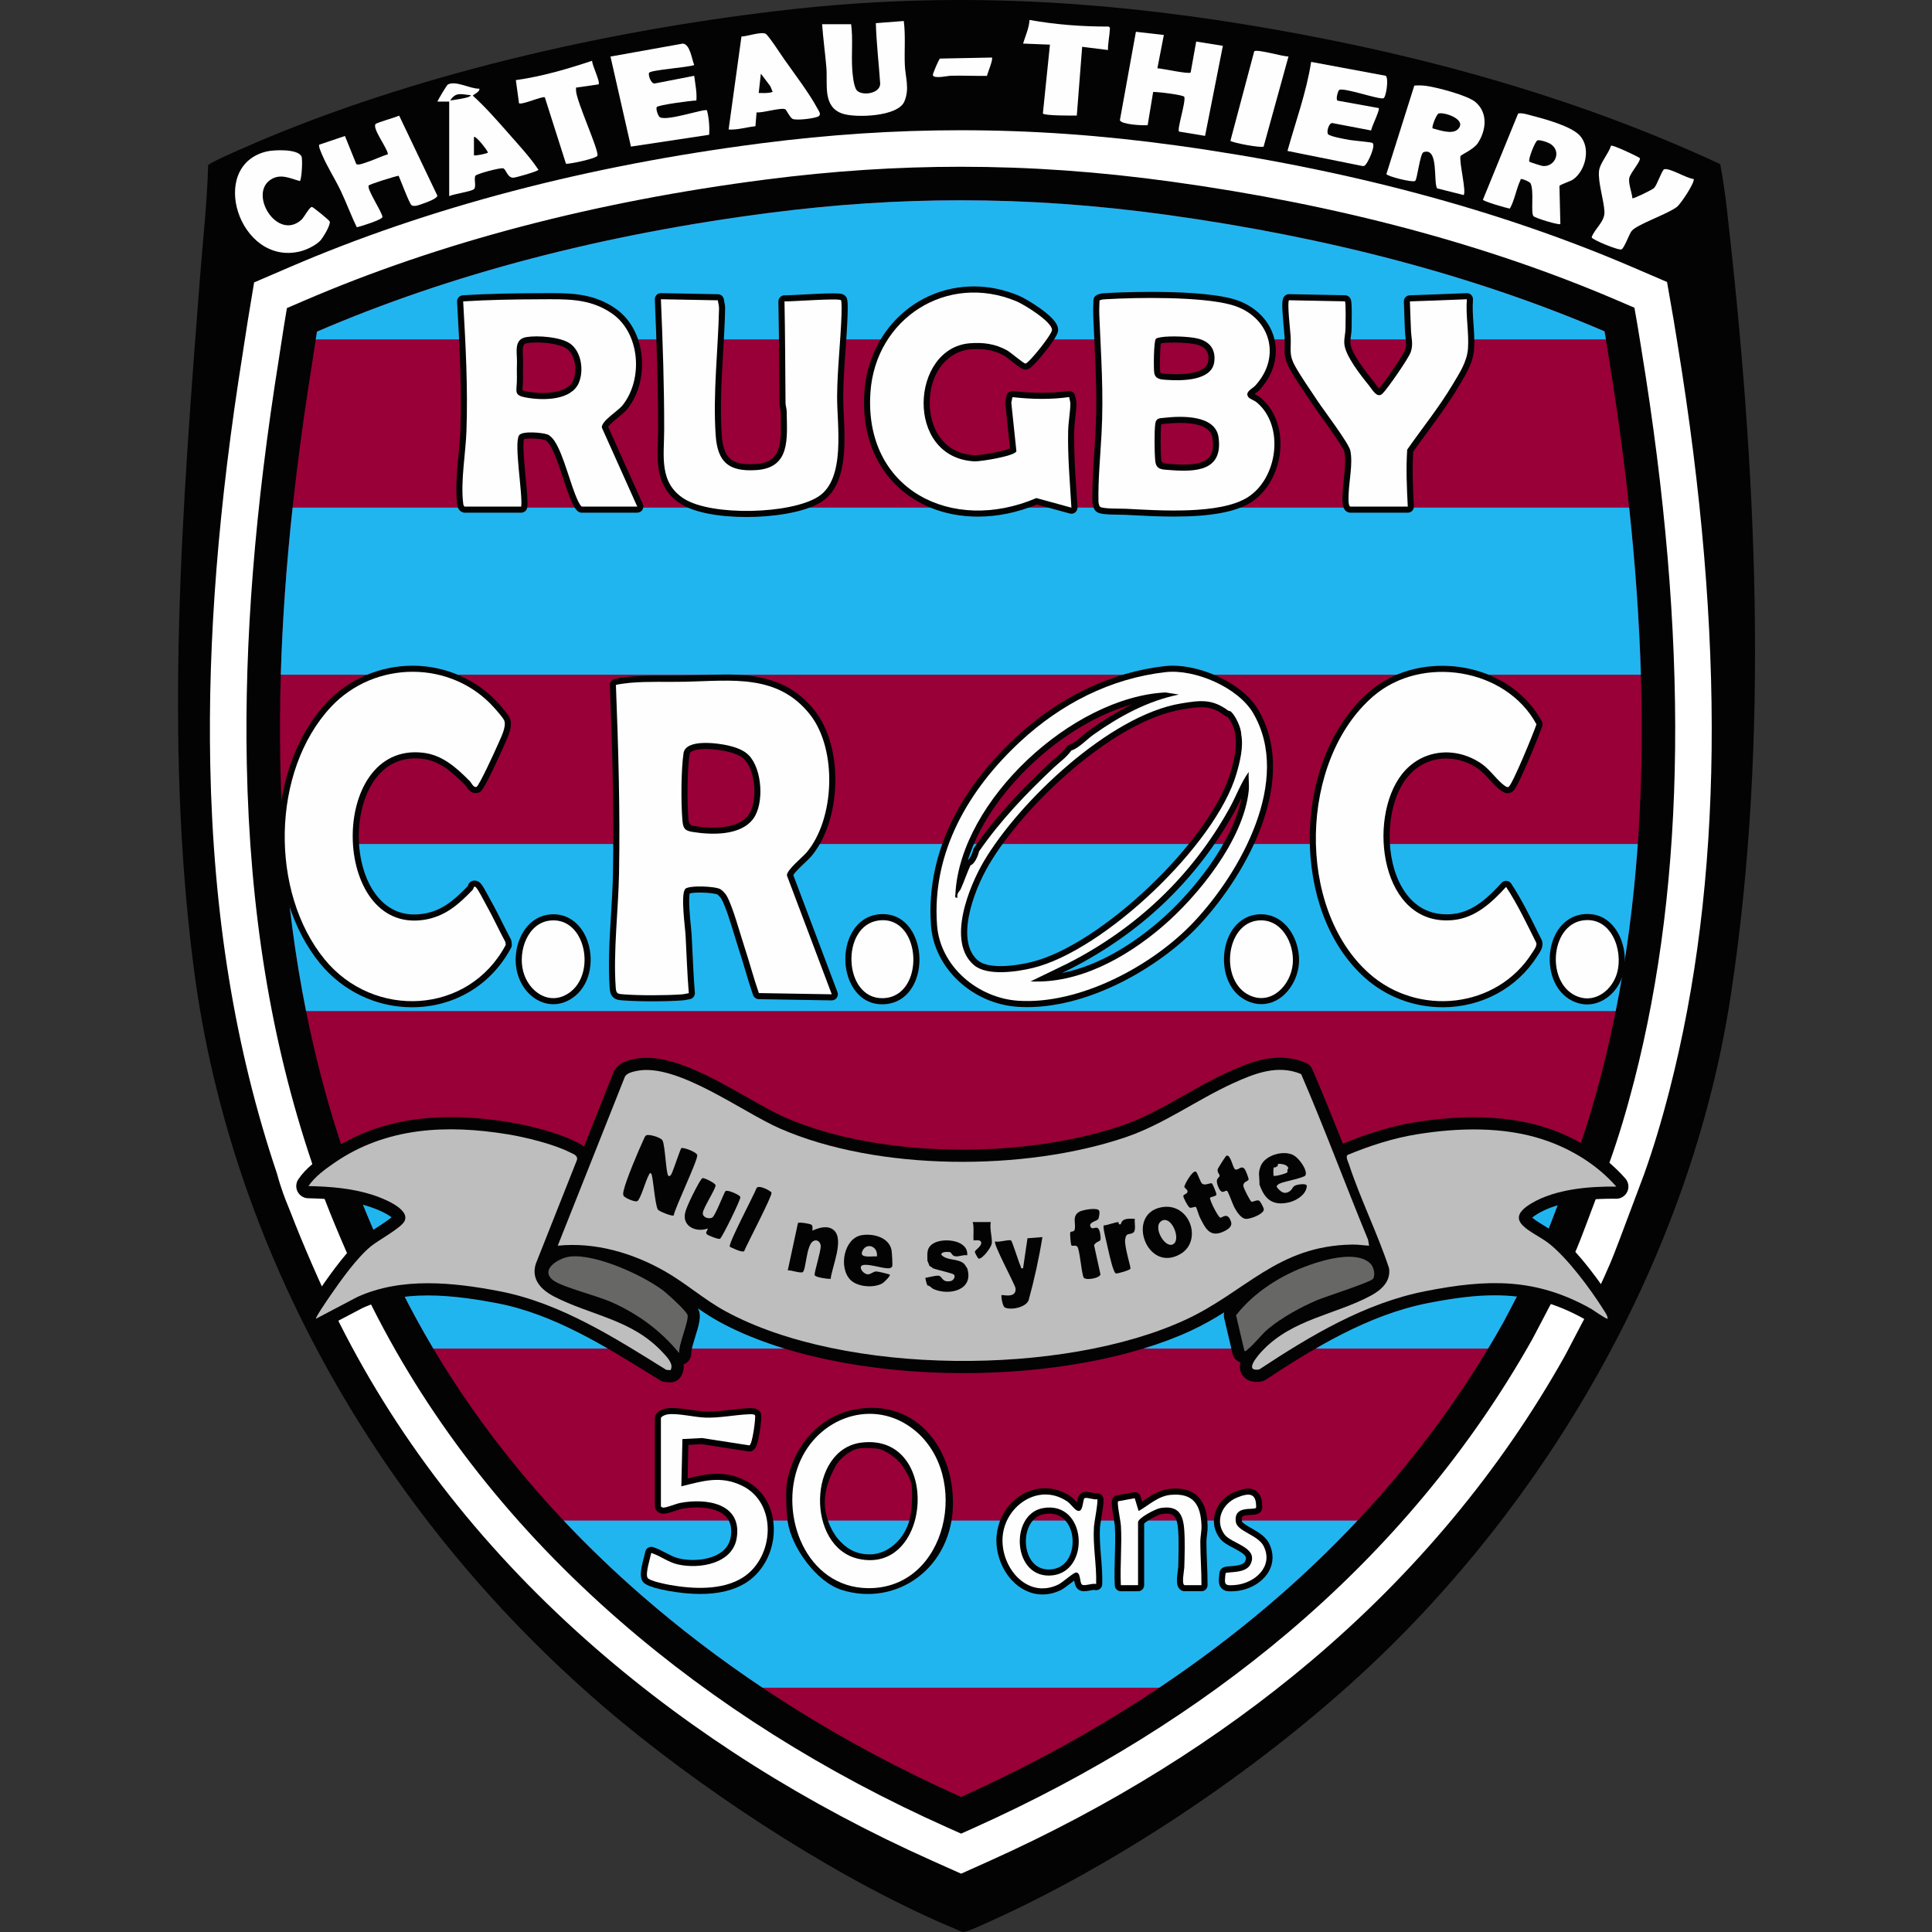 <svg width="256" height="256" viewBox="0 0 256 256" fill="none" xmlns="http://www.w3.org/2000/svg">
<rect x="0" y="0" width="256" height="256" fill="#333333" stroke="none"/>
<g clip-path="url(#clip0_3438_1588)">
<path d="M227.941 21.75C228.316 23.739 228.599 25.755 228.829 27.767C232.729 61.938 234.526 97.566 229.375 131.656C224.387 164.673 206.903 196.259 183.054 219.297C168.424 233.43 148.298 247.12 129.632 255.287C129.178 255.485 127.948 256.058 127.555 255.994C127.369 255.964 126.87 255.712 126.638 255.616C111.948 249.505 94.952 238.494 82.667 228.399C52.307 203.451 30.706 167.459 25.653 128.103C21.757 97.765 24.153 67.256 26.49 36.879C26.875 31.887 27.445 26.906 27.579 21.893C27.75 21.493 34.512 18.63 35.464 18.236C56.793 9.365 82.039 3.758 105.02 1.22C125.416 -1.032 144.739 -0.056 164.941 3.236C186.539 6.754 208.115 12.525 227.94 21.75H227.941Z" fill="#030303"/>
<path d="M222.278 45.544C222.263 45.444 222.237 45.283 222.204 45.075C222.035 43.986 221.883 43.057 221.753 42.314L220.89 37.364L216.272 35.38C198.59 27.785 178.278 22.365 155.898 19.276C146.054 17.917 136.699 17.257 127.298 17.257C118.582 17.257 109.944 17.822 100.887 18.986C77.8 21.951 56.753 27.48 38.329 35.419L33.672 37.424L32.844 42.425C32.694 43.325 32.509 44.519 32.291 45.974C32.241 46.312 32.203 46.57 32.181 46.702C28.946 66.92 27.532 84.776 27.858 101.288C28.254 121.273 31.148 139.015 36.708 155.529C37.259 157.575 37.796 158.89 38.23 159.952C38.356 160.258 38.484 160.574 38.599 160.876C39.837 164.118 42.724 170.954 44.998 175.345C53.055 191.353 64.496 205.864 79.006 218.475C91.881 229.664 106.869 239.119 123.556 246.575L127.355 248.273L131.151 246.567C147.091 239.402 161.418 230.49 173.737 220.077C187.515 208.429 198.797 194.882 207.267 179.813C207.447 179.494 207.797 178.83 208.827 176.851L208.837 176.833C209.117 176.295 209.463 175.63 209.553 175.462C210.419 173.936 212.648 169.092 213.399 167.311C213.967 165.963 215.038 163.103 216.281 159.78C216.784 158.434 217.303 157.049 217.8 155.733L217.829 155.656L217.856 155.579C219.052 152.237 220.148 148.611 221.208 144.497C228.31 116.912 228.661 84.545 222.277 45.544H222.278ZM216.519 143.29C215.496 147.26 214.443 150.746 213.298 153.948L213.269 154.024C212.772 155.341 212.251 156.732 211.746 158.081C210.574 161.213 209.466 164.171 208.936 165.431C208.192 167.2 206.053 171.816 205.341 173.072L205.312 173.122L205.285 173.173C205.204 173.325 204.995 173.724 204.542 174.596L204.529 174.622C203.696 176.223 203.211 177.15 203.047 177.44C194.859 192.005 183.946 205.105 170.611 216.379C158.639 226.5 144.694 235.17 129.167 242.15L127.351 242.965L125.534 242.154C109.283 234.893 94.699 225.696 82.184 214.819C68.153 202.624 57.097 188.61 49.326 173.167L49.3 173.117C47.111 168.893 44.322 162.283 43.124 159.148C42.99 158.796 42.845 158.443 42.718 158.131C42.313 157.136 41.857 156.022 41.384 154.266L41.346 154.123L41.299 153.982C35.899 137.945 33.087 120.676 32.701 101.188C32.379 84.968 33.775 67.394 36.965 47.464C36.986 47.332 37.023 47.085 37.071 46.759L37.083 46.685C37.296 45.253 37.478 44.085 37.622 43.214L38.018 40.822L40.245 39.863C58.255 32.103 78.865 26.694 101.505 23.786C110.354 22.649 118.79 22.096 127.298 22.096C136.477 22.096 145.614 22.743 155.236 24.071C177.186 27.101 197.078 32.402 214.361 39.827L216.57 40.775L216.983 43.142C217.108 43.86 217.255 44.761 217.42 45.82C217.454 46.043 217.483 46.217 217.5 46.325C223.772 84.65 223.452 116.367 216.52 143.29H216.519Z" fill="white"/>
<path d="M91.989 8.619C91.193 8.927 86.331 9.264 86.02 9.628C85.831 9.85 86.259 11.2 86.789 11.055L91.989 10.044C92.117 11.136 92.362 12.21 92.275 13.319C91.593 13.329 87.209 13.903 87.024 14.191C86.872 14.428 87.201 15.386 87.431 15.527C88.382 16.104 93.285 14.368 93.681 14.617C93.94 15.672 94.035 16.776 93.967 17.859L83.602 19.425L80.893 7.495L90.48 5.776C91.448 5.865 91.67 7.858 91.989 8.62V8.619Z" fill="#FEFEFE"/>
<path d="M177.448 11.919C177.314 12.001 176.954 13.126 177.223 13.334L182.688 14.32C182.881 14.551 181.734 16.808 181.681 17.287L176.505 16.3C176.048 16.344 175.726 17.55 175.998 17.803C176.327 18.109 178.264 18.442 178.822 18.543C179.282 18.626 181.725 18.845 181.85 18.931C182.347 19.272 181.261 21.538 180.918 21.86C180.788 21.981 180.694 22.037 180.512 21.994L170.597 20.001C171.686 16.078 173.103 12.248 173.733 8.201L183.623 10.043C184.048 10.437 183.653 12.905 183.318 13.02C182.719 13.227 178.041 11.553 177.452 11.919H177.448Z" fill="#FEFEFE"/>
<path d="M193.941 25.844L190.415 24.956C189.906 24.027 190.664 19.47 188.623 20.165C188.156 20.324 187.794 23.795 187.515 23.974C187.143 24.213 183.783 23.363 183.706 23.057L187.405 11.339C187.885 11.301 188.368 11.307 188.846 11.364C190.29 11.536 194.465 12.63 195.512 13.526C197.193 14.963 196.933 17.264 195.819 18.968C195.291 19.776 193.579 20.531 193.531 20.667C193.296 21.335 194.34 25.417 193.938 25.843L193.941 25.844ZM189.824 17.008C190.714 17.235 192.395 17.855 193.148 17.15C194.509 15.874 191.382 14.804 190.622 15.04C190.35 15.124 189.675 16.794 189.826 17.008H189.824Z" fill="#FEFEFE"/>
<path d="M206.758 29.689C206.585 29.86 203.384 28.893 203.185 28.634C202.812 28.149 203.292 25.369 202.818 24.313C202.721 24.098 201.915 23.762 201.674 23.733C201.394 23.699 201.543 23.711 201.458 23.891C200.893 25.093 200.713 26.465 200.067 27.637C199.583 27.568 196.548 26.681 196.495 26.462L201.156 15.05C201.62 14.898 202.581 15.223 203.085 15.354C204.749 15.783 208.177 16.719 209.319 17.947C210.82 19.563 210.138 22.566 208.456 23.773C208.056 24.059 206.708 24.441 206.634 24.656L206.756 29.691L206.758 29.689ZM202.647 21.415C202.698 21.493 204.246 21.978 204.425 21.995C206.073 22.156 206.998 19.992 205.384 19.033C205.07 18.847 204.044 18.497 203.72 18.603C203.417 18.703 202.456 21.121 202.645 21.415H202.647Z" fill="#FEFEFE"/>
<path d="M154.216 4.635L153.36 9.048C153.983 9.065 157.508 9.859 157.767 9.61L158.502 5.506L162.036 6.071L159.678 18.007L156.223 17.433C155.945 17.104 157.137 13.543 156.929 12.835C156.858 12.579 153.343 12.149 152.798 12.188L152.072 16.585C151.459 16.65 148.566 16.505 148.391 15.927L150.514 4.211L154.215 4.635H154.216Z" fill="#FEFEFE"/>
<path d="M52.823 23.288C52.327 23.359 48.978 24.407 48.857 24.578C48.551 25.012 50.601 28.041 50.684 28.75C50.593 29.145 47.8 29.988 47.282 30.115C46.496 28.519 45.89 26.827 45.121 25.225C44.383 23.688 43.332 22.055 42.696 20.532C42.58 20.257 42.162 19.373 42.307 19.168L45.706 18.02L47.205 21.725C47.425 21.971 48.436 21.547 48.775 21.434C49.662 21.141 50.513 20.713 51.406 20.434C51.329 19.614 49.327 17.069 49.758 16.444C49.891 16.252 52.457 15.54 52.89 15.322L57.953 25.925C57.942 26.308 56.514 26.825 56.141 26.948C55.706 27.09 54.954 27.451 54.537 27.198C54.265 27.033 53.068 23.836 52.821 23.288H52.823Z" fill="#FEFEFE"/>
<path d="M112.779 3.211C113.038 5.169 112.801 7.156 112.922 9.117C112.965 9.805 113.109 11.435 113.51 11.946C114.123 12.729 116.575 12.467 116.632 11.116C116.455 8.433 116.129 5.751 116.054 3.068L119.757 2.783C120.001 4.699 119.82 6.63 119.892 8.555C119.957 10.235 120.563 11.754 119.828 13.46C118.966 15.464 113.404 15.637 111.668 15.069C108.961 14.183 109.682 11.183 109.502 8.978C109.345 7.053 109.069 5.137 108.934 3.211H112.779Z" fill="#FEFEFE"/>
<path d="M59.524 13.46H57.957C58.091 13.133 59.203 11.26 59.351 11.188C60.475 10.653 62.295 11.785 63.509 11.752C63.643 12.155 62.655 12.559 62.658 12.677C64.354 14.223 65.903 15.995 67.427 17.729C68.779 19.268 70.209 20.793 71.345 22.494C71.345 22.681 68.311 23.558 67.989 23.55C67.217 23.528 67.059 22.434 66.688 22.307C66.316 22.18 63.166 23.035 63.004 23.276C62.753 23.651 63.158 24.764 62.799 25.064C62.413 25.387 60.136 25.699 59.521 25.987V13.46H59.524ZM62.37 12.608C61.168 12.524 60.397 12.117 59.665 13.316C60.297 13.208 61.053 13.123 61.664 12.968C61.84 12.922 62.346 12.821 62.37 12.608ZM62.799 18.158V20.578C63.025 20.676 64.654 20.32 64.651 20.22C64.604 19.928 63.017 17.9 62.799 18.158Z" fill="#FEFEFE"/>
<path d="M39.728 23.992C38.489 23.652 37.242 22.993 35.979 23.731C32.808 25.581 36.728 32.018 39.943 29.117C40.301 28.794 41.027 27.362 41.347 27.422C41.498 27.449 43.653 29.181 43.695 29.362C43.806 29.831 42.801 31.51 42.434 31.893C41.817 32.538 40.597 33.115 39.734 33.322C31.699 35.245 27.453 21.975 35.311 20.075C36.261 19.845 39.451 19.698 39.945 20.72C40.128 21.1 39.977 23.816 39.727 23.992H39.728Z" fill="#FEFEFE"/>
<path d="M104.063 14.489C103.544 14.192 101.008 15.002 100.249 14.887L100.098 16.729C98.909 16.844 97.748 17.234 96.544 17.163L98.247 4.843C99.006 4.82 100.897 4.154 101.465 4.485C101.837 4.702 103.523 7.292 103.923 7.865C105.277 9.796 107.267 12.4 108.334 14.414C108.474 14.677 108.839 15.117 108.505 15.382C108.127 15.685 105.47 16.01 105.008 15.745C104.656 15.543 104.202 14.569 104.061 14.488L104.063 14.489ZM102.384 12.178L102.073 11.422L100.819 9.759L100.533 12.322C101.158 12.317 101.786 12.387 102.384 12.176V12.178Z" fill="#FEFEFE"/>
<path d="M216.299 26.271C216.43 26.364 218.881 25.18 219.153 24.926C219.596 24.512 220.215 22.495 220.528 22.421C221.29 22.243 223.492 23.641 224.41 23.715C224.661 24.068 222.723 27.013 222.207 27.409C220.903 28.412 216.811 29.756 216.18 30.636C215.837 31.114 215.257 32.798 214.873 33.039C214.538 33.248 210.968 31.759 210.897 31.453C211.324 30.246 212.657 29.39 212.597 28.055C212.527 26.491 211.714 24.145 211.881 22.637C211.995 21.61 213.174 20.323 213.462 19.305C213.668 19.155 216.859 20.652 217.288 20.949C217.429 21.4 215.969 22.955 215.877 23.649C215.777 24.401 216.234 25.493 216.299 26.27V26.271Z" fill="#FEFEFE"/>
<path d="M78.46 8.051C78.424 8.589 79.591 10.889 79.313 11.18L76.326 11.61V11.964C76.319 13.315 79.397 19.933 79.161 20.629C79.036 20.996 75.6 21.736 74.996 21.703L72.192 12.897C71.953 12.686 69.121 13.941 68.773 13.687L68.352 10.615C71.809 10.136 75.164 9.144 78.462 8.053L78.46 8.051Z" fill="#FEFEFE"/>
<path d="M146.81 6.629L143.393 6.201L142.682 15.312C142.08 15.315 138.406 15.349 138.187 15.036L139.123 5.916L135.563 5.774C135.869 4.737 136.356 3.744 136.417 2.642C139.853 3.263 143.359 3.523 146.86 3.519C147.023 3.57 147.077 3.645 147.068 3.819C147.025 4.749 146.8 5.694 146.81 6.63V6.629Z" fill="#FEFEFE"/>
<path d="M170.732 7.483L167.437 19.42C167.111 19.631 163.344 18.936 163.036 18.657L166.194 6.79C166.656 6.492 169.961 7.502 170.732 7.483Z" fill="#FEFEFE"/>
<path d="M131.432 7.624C131.634 7.829 130.862 9.67 130.774 10.053C129.167 10.078 127.549 9.991 125.943 10.038C125.51 10.051 123.758 10.477 123.606 9.959C123.561 9.805 124.433 7.789 124.549 7.761L131.431 7.624H131.432Z" fill="#FEFEFE"/>
<path d="M127.345 238.103C111.493 231.02 97.286 222.065 85.097 211.471C71.496 199.649 60.791 186.082 53.28 171.149C53.271 171.132 53.263 171.115 53.254 171.099C51.235 167.204 48.484 160.739 47.275 157.569C47.123 157.17 46.972 156.802 46.827 156.444C46.429 155.472 46.055 154.555 45.642 152.998C45.615 152.899 45.586 152.8 45.554 152.703C40.271 137.065 37.52 120.187 37.142 101.104C36.826 85.15 38.203 67.835 41.35 48.169C41.374 48.018 41.419 47.727 41.475 47.344C41.686 45.932 41.863 44.796 42.005 43.941C59.639 36.344 79.833 31.047 102.074 28.19C110.732 27.079 118.984 26.538 127.301 26.538C136.273 26.538 145.214 27.17 154.632 28.469C176.199 31.447 195.691 36.637 212.611 43.907C212.721 44.536 212.861 45.379 213.036 46.506C213.073 46.744 213.101 46.93 213.121 47.044C219.293 84.749 218.999 115.869 212.223 142.184C211.235 146.022 210.219 149.381 209.12 152.453C208.62 153.778 208.098 155.173 207.591 156.527C206.435 159.616 205.342 162.533 204.847 163.71C204.031 165.648 201.985 170.009 201.481 170.885C201.394 171.038 201.296 171.224 200.606 172.548C200.164 173.399 199.339 174.982 199.181 175.264C191.254 189.366 180.677 202.059 167.748 212.99C156.086 222.849 142.503 231.291 127.35 238.101L127.345 238.103Z" fill="#990038"/>
<path d="M37.206 89.403H217.423C217.211 82.305 216.695 74.93 215.874 67.26H38.77C37.937 74.98 37.417 82.335 37.206 89.403Z" fill="#21B5EF"/>
<path d="M40.557 133.975H214.09C215.495 126.935 216.47 119.565 217.016 111.832H37.621C38.166 119.55 39.143 126.906 40.557 133.975Z" fill="#21B5EF"/>
<path d="M46.867 156.545C46.999 156.871 47.136 157.207 47.274 157.569C48.484 160.739 51.235 167.204 53.253 171.099C53.261 171.116 53.27 171.133 53.278 171.149C54.563 173.702 55.944 176.216 57.413 178.689H197.18C197.862 177.557 198.529 176.417 199.175 175.265C199.335 174.984 200.158 173.399 200.601 172.549C201.29 171.224 201.388 171.038 201.475 170.887C201.979 170.009 204.025 165.65 204.841 163.711C205.335 162.537 206.424 159.629 207.578 156.547H46.867V156.545Z" fill="#21B5EF"/>
<path d="M74.686 201.483C77.941 204.935 81.411 208.267 85.097 211.471C90.081 215.803 95.401 219.86 101.034 223.626H153.603C158.582 220.294 163.302 216.745 167.744 212.991C172.054 209.347 176.102 205.505 179.878 201.483H74.686Z" fill="#21B5EF"/>
<path d="M102.071 28.19C79.83 31.047 59.636 36.344 42.002 43.941C41.951 44.248 41.895 44.594 41.836 44.974H212.788C212.721 44.564 212.661 44.21 212.607 43.907C195.685 36.637 176.195 31.447 154.628 28.469C145.21 27.17 136.271 26.538 127.297 26.538C118.98 26.538 110.728 27.079 102.069 28.19H102.071Z" fill="#21B5EF"/>
<path d="M215.378 156.168C212.799 153.213 209.12 150.836 205.018 149.476C202.151 148.527 198.882 148.044 195.301 148.044C192.873 148.044 190.259 148.267 187.533 148.704C184.537 149.185 181.4 150.113 177.946 151.542C177.943 151.542 177.94 151.545 177.937 151.546C176.636 148.267 175.295 144.94 173.889 141.68C173.724 141.299 173.418 140.994 173.035 140.833C171.956 140.376 170.801 140.146 169.605 140.146C167.13 140.146 164.839 141.098 162.703 142.073C160.689 142.993 158.757 144.084 156.889 145.141C154.122 146.705 151.511 148.183 148.642 149.158C142.61 151.207 135.107 152.336 127.516 152.336C118.651 152.336 110.291 150.813 103.976 148.046C102.626 147.455 100.93 146.491 99.133 145.472C94.749 142.983 89.778 140.163 85.656 140.163C85.109 140.163 84.581 140.213 84.086 140.312C83.373 140.456 81.72 140.789 81.227 142.258L77.376 151.953C77.132 151.731 76.814 151.521 76.404 151.331C76.353 151.307 76.302 151.284 76.255 151.26C74.023 150.121 70.153 149.138 67.501 148.705C64.7 148.248 62.157 148.027 59.726 148.027C53.355 148.027 48.018 149.569 43.411 152.741C41.985 153.721 40.511 154.802 39.529 156.264C39.2 156.753 39.164 157.384 39.436 157.906C39.708 158.43 40.244 158.763 40.835 158.776C43.3 158.83 46.184 159.001 48.884 159.869C50.328 160.333 51.404 160.917 51.886 161.305C51.358 161.737 50.381 162.366 49.797 162.742C49.106 163.186 48.51 163.57 48.111 163.899C46.142 165.523 44.031 168.436 42.411 170.793L42.395 170.816C41.969 171.435 41.599 171.986 41.295 172.455C41.02 172.878 40.813 173.21 40.665 173.47C40.45 173.845 39.798 174.982 40.739 175.897C41.048 176.198 41.454 176.354 41.866 176.354C42.122 176.354 42.38 176.293 42.617 176.169L48.034 173.32C50.509 172.196 53.348 171.651 56.712 171.651C60.075 171.651 63.606 172.243 65.916 172.689C73.377 174.128 80.183 178.37 86.766 182.472L87.424 182.882C87.641 183.018 87.885 183.099 88.139 183.12L88.701 183.168C88.748 183.173 88.794 183.174 88.841 183.174C89.403 183.174 89.93 182.879 90.224 182.391C90.555 181.839 90.641 181.301 90.581 180.8C90.584 180.8 90.588 180.798 90.591 180.797C91.245 180.536 91.655 179.885 91.602 179.183C91.592 178.844 91.927 177.762 92.126 177.116C92.562 175.707 92.822 174.803 92.701 174.026C92.668 173.812 92.604 173.604 92.466 173.357C93.392 173.996 94.354 174.623 95.391 175.186C103.299 179.483 115.064 181.947 127.669 181.947C139.106 181.947 150.084 179.899 157.79 176.326C159.401 175.579 160.849 174.749 162.213 173.89C162.153 174.135 162.149 174.393 162.207 174.645L163.321 179.378C163.448 179.916 163.841 180.346 164.357 180.527C164.234 181.019 164.265 181.472 164.45 181.899C164.777 182.656 165.534 183.109 166.473 183.109C166.668 183.109 166.872 183.092 167.097 183.056C167.325 183.02 167.543 182.936 167.735 182.81C173.95 178.716 181.251 174.218 189.233 172.659C192.863 171.95 195.587 171.634 198.063 171.634C202.41 171.634 206.103 172.621 210.034 174.831C210.095 174.868 210.283 174.995 210.434 175.096C211.938 176.102 212.386 176.359 212.993 176.359C213.446 176.359 213.883 176.172 214.192 175.846C214.484 175.537 214.643 175.126 214.635 174.7C214.616 173.876 214.201 173.243 213.926 172.823C213.892 172.77 213.857 172.717 213.825 172.668C212.364 170.329 209.126 165.767 206.255 163.508C205.741 163.103 205.147 162.742 204.572 162.392C204.102 162.105 203.38 161.666 203.02 161.345C203.157 161.223 203.383 161.049 203.749 160.831C205.969 159.508 209.295 158.837 213.635 158.837C213.805 158.837 213.974 158.837 214.141 158.84C214.146 158.84 214.154 158.84 214.159 158.84C214.789 158.84 215.361 158.474 215.624 157.903C215.891 157.325 215.794 156.645 215.375 156.165L215.378 156.168Z" fill="#030303"/>
<path d="M172.407 142.319C175.532 149.565 178.269 156.974 181.275 164.271L181.412 165.059C180.659 165.019 179.964 164.9 179.198 164.911C169.251 165.061 165.102 171.159 157.114 174.861C140.967 182.346 111.891 182.312 96.166 173.766C93.275 172.196 90.93 170.064 88.098 168.451C83.832 166.02 78.856 164.56 73.905 165.059L82.751 142.8C82.927 142.198 83.839 142.008 84.407 141.894C89.728 140.823 98.323 147.331 103.329 149.525C116.313 155.213 135.825 155.219 149.161 150.686C154.218 148.968 158.548 145.746 163.373 143.542C166.223 142.241 169.304 141.011 172.407 142.321V142.319Z" fill="#BEBEBE"/>
<path d="M87.81 179.201C88.365 179.798 89.332 180.744 88.842 181.559L88.28 181.51C81.472 177.271 74.237 172.648 66.225 171.102C60.053 169.912 53.183 169.191 47.325 171.868L41.868 174.739C41.74 174.615 43.543 171.999 43.745 171.705C45.145 169.668 47.265 166.69 49.142 165.143C50.093 164.359 53.191 162.696 53.613 161.784C54.378 160.125 50.51 158.695 49.383 158.332C46.626 157.445 43.758 157.223 40.873 157.16C41.715 155.908 43.084 154.924 44.329 154.067C51.191 149.344 59.203 148.987 67.244 150.296C69.631 150.685 73.391 151.607 75.524 152.695C75.96 152.917 76.601 153.088 76.448 153.707L70.989 167.479C70.364 169.513 71.7 170.9 73.383 171.776C78.295 174.333 83.699 174.781 87.813 179.201H87.81Z" fill="#BEBEBE"/>
<path d="M214.162 157.229C210.548 157.186 206.094 157.559 202.924 159.448C198.878 161.861 203.216 163.173 205.258 164.779C207.71 166.709 210.783 170.843 212.458 173.524C212.681 173.883 213.013 174.303 213.023 174.737C212.905 174.863 211.109 173.584 210.842 173.432C203.457 169.274 197.072 169.485 188.927 171.075C180.846 172.652 173.623 177.001 166.851 181.462C164.797 181.785 166.637 179.65 167.244 179.006C171.236 174.764 176.932 174.225 181.681 171.66C183.065 170.912 184.317 169.755 184.055 168.04C182.52 163.407 180.264 158.898 178.745 154.275C178.637 153.948 178.262 153.27 178.567 153.031C181.53 151.805 184.613 150.806 187.792 150.295C193.236 149.421 199.236 149.257 204.512 151.007C208.163 152.217 211.635 154.328 214.165 157.227L214.162 157.229Z" fill="#BEBEBE"/>
<path d="M89.994 179.294C87.546 176.309 84.551 174.112 81.021 172.537C79.228 171.737 74.519 170.544 73.344 169.677C71.408 168.249 74.059 166.661 75.558 166.498C78.94 166.131 85.04 168.911 87.766 170.92C88.334 171.338 91.031 173.759 91.111 174.27C91.252 175.184 89.909 178.119 89.996 179.294H89.994Z" fill="#676765"/>
<path d="M181.947 169.439C181.694 169.873 175.621 171.815 174.581 172.253C172.407 173.171 169.931 174.532 168.102 176.026C167.154 176.8 166.207 178.118 165.323 178.798C165.18 178.908 165.142 179.075 164.896 179.011L163.782 174.277C166.208 171.177 169.805 168.928 173.506 167.621C175.576 166.89 179.764 165.69 181.561 167.404C182.035 167.856 182.269 168.891 181.947 169.441V169.439Z" fill="#676765"/>
<path d="M88.573 155.807C88.74 155.932 88.894 155.698 88.969 155.563C89.221 155.115 90.142 152.225 90.293 152.118C90.708 152.046 92.317 152.674 92.389 153.049C92.51 153.664 89.497 159.889 89.265 161.056C89.04 161.197 87.307 160.506 87.169 160.269C86.766 159.582 86.534 155.764 86.291 155.522C86.08 155.311 86.043 155.59 85.972 155.704C85.589 156.313 84.875 158.953 84.44 159.16C84.114 159.315 82.708 158.703 82.613 158.417C82.524 158.155 82.601 157.911 82.661 157.656C82.991 156.266 84.571 152.52 85.228 151.112C85.328 150.897 85.442 150.497 85.677 150.419C86.094 150.278 87.579 150.728 87.784 151.113C88.152 151.804 88.237 155.553 88.573 155.807Z" fill="#030303"/>
<path d="M138.124 163.92C137.677 166.716 137.054 169.533 136.302 172.278C135.936 173.264 133.914 173.633 133.139 173.247C132.842 173.099 132.618 171.711 132.715 171.609C132.799 171.519 134.703 172.12 134.566 170.698C134.341 169.885 131.56 164.799 131.861 164.491C132.326 164.666 133.683 164.191 133.974 164.372C134.132 164.47 135.006 167.332 135.265 167.846C135.342 167.999 135.193 168.115 135.563 168.048L136.147 164.077L138.127 163.92H138.124Z" fill="#030303"/>
<path d="M107.652 163.066C108.505 162.681 109.68 162.302 110.489 163.007C111.897 164.236 110.241 167.863 110.063 169.462C109.683 169.479 108.04 169.263 107.947 168.958C107.855 168.653 108.773 165.846 108.749 165.1C108.73 164.544 108.229 164.141 107.715 164.481C106.838 165.062 106.798 168.269 106.377 168.557C106.085 168.756 104.827 168.282 104.384 168.327L105.731 162.066C105.864 161.892 107.342 162.15 107.513 162.281C107.736 162.451 107.641 162.82 107.652 163.066Z" fill="#030303"/>
<path d="M117.905 168.904C118.026 169.066 117.097 169.947 116.943 170.037C115.813 170.702 113.65 170.537 112.709 169.613C111.071 168.004 111.817 164.074 114.165 163.67C115.668 163.411 117.774 163.929 118.127 165.621C118.187 165.908 118.306 167.725 118.208 167.843C118.067 168.01 117.91 168.053 117.7 168.057C116.861 168.073 115.025 167.408 114.298 167.646C113.714 167.836 114.309 168.754 114.912 168.847C115.359 168.915 115.638 168.484 116.122 168.473C116.325 168.468 117.852 168.831 117.906 168.904H117.905ZM116.196 166.483C116.361 165.049 114.698 164.577 114.229 165.873C113.901 166.784 115.672 166.41 116.196 166.483Z" fill="#030303"/>
<path d="M94.381 161.328C94.799 161.086 95.963 157.933 96.14 157.822C96.453 157.624 98.022 158.338 98.101 158.605C98.188 158.901 95.679 164 95.407 164.144C95.202 164.252 93.87 163.724 93.694 163.567C93.368 163.278 93.805 163.091 93.77 162.787C92.593 163.22 90.928 162.823 90.735 161.394C90.639 160.692 91.146 159.688 91.44 159.032C91.63 158.605 92.822 156.178 93.084 156.111C93.346 156.044 94.766 156.773 94.816 157.038C94.893 157.456 93.167 160.05 93.126 160.732C93.088 161.351 93.98 161.56 94.38 161.33L94.381 161.328Z" fill="#030303"/>
<path d="M153.892 159.969C157.678 159.26 159.406 164.439 156.396 166.174C151.932 168.746 149.148 160.857 153.892 159.969ZM155.605 164.74C156.426 163.916 155.106 160.89 153.832 161.831C152.678 162.682 154.566 165.781 155.605 164.74Z" fill="#030303"/>
<path d="M166.888 156.661C166.875 155.814 166.68 155.411 167.059 154.483C167.651 153.032 170.194 152.322 171.491 153.125C172.104 153.503 173.25 154.964 172.996 155.714C172.875 156.071 170.09 156.555 169.555 156.834C169.397 156.917 169.139 157.066 169.177 157.281C169.656 157.913 170.198 158.363 170.95 157.802C171.286 157.552 171.238 157.209 171.75 157.038C172.004 156.954 173.179 156.746 173.157 157.16C173.102 158.249 171.83 159.062 170.879 159.298C168.71 159.838 167.58 158.978 166.888 156.945C166.882 156.851 166.889 156.755 166.888 156.661ZM169.308 154.526C169.167 154.536 169.102 154.637 169.024 154.668C168.794 154.759 168.792 154.497 168.739 154.953C168.72 155.111 168.72 155.364 168.739 155.522C168.749 155.614 168.726 155.713 168.739 155.807C168.833 155.811 168.928 155.81 169.024 155.807C169.286 155.801 170.318 155.518 170.504 155.392C170.671 155.28 170.569 155.096 170.59 154.953C170.594 154.924 170.781 154.863 170.673 154.678C170.503 154.387 170.114 154.276 169.804 154.239C169.546 154.208 169.222 154.126 169.308 154.527V154.526Z" fill="#030303"/>
<path d="M122.888 167.052C122.876 166.054 122.736 165.283 123.754 164.715C125.054 163.989 128.362 164.292 128.158 166.34C127.632 166.218 127.036 166.557 126.555 166.46C126.074 166.363 126.131 165.953 125.813 165.902C125.534 165.858 124.654 165.853 124.741 166.268C125.41 167.021 126.696 166.759 127.55 167.304C127.889 167.52 127.945 167.775 128.158 168.048C129.084 170.925 125.84 171.717 123.741 170.827C123.412 170.688 123.254 170.362 122.89 170.326C122.749 170.021 122.673 169.66 122.605 169.33C123.021 169.248 124.023 168.994 124.378 169.039C124.878 169.105 124.781 169.964 125.946 169.755C126.312 169.69 126.623 169.23 126.431 168.92C126.297 168.705 124.07 168.253 123.602 168.048C123.576 168.037 123.495 167.888 123.175 167.764L122.89 167.052H122.888Z" fill="#030303"/>
<path d="M144.545 162.626C144.86 163.081 145.54 162.03 145.775 163.459C146.01 164.888 145.573 164.124 144.966 164.977L145.811 168.84C145.797 169.369 143.749 169.741 143.562 169.233C143.282 168.473 143.063 165.589 142.756 165.199C142.554 164.941 142.104 165.137 141.986 165.043C141.868 164.95 141.76 163.503 141.818 163.295C141.866 163.128 142.277 163.267 142.381 162.978C142.643 162.248 141.943 161.113 143.07 160.535C143.514 160.308 145.482 159.938 145.654 160.453C145.734 160.691 145.64 161.342 145.507 161.55C145.352 161.797 144.095 161.98 144.545 162.626Z" fill="#030303"/>
<path d="M163.637 154.927C164.073 155.182 164.406 154.348 164.901 154.876C165.049 155.032 165.481 156.147 165.447 156.291C165.383 156.554 164.715 156.551 164.75 157.146C164.766 157.409 165.667 159.207 165.843 159.233C166.087 159.268 166.559 158.931 166.861 159.109C166.989 159.185 167.487 160.06 167.463 160.285C167.4 160.89 165.693 161.533 165.111 161.508C164.419 161.478 163.846 160.513 163.536 159.939C163.354 159.602 162.754 157.916 162.605 157.805C162.34 157.609 161.92 158.498 161.41 157.224C160.929 156.02 161.638 156.108 161.599 155.76C161.572 155.516 161.266 155.371 161.356 154.913C161.376 154.812 162.384 153.223 162.469 153.166C163.029 152.79 163.349 154.756 163.637 154.924V154.927Z" fill="#030303"/>
<path d="M158.469 155.256C158.675 155.374 159.055 156.735 159.339 156.88C159.779 157.105 160.376 156.674 160.605 156.82C160.671 156.863 161.222 158.16 161.185 158.281C161.114 158.575 160.353 158.561 160.336 158.736C160.301 159.101 161.414 161.301 161.709 161.348C161.94 161.385 162.691 160.501 163.126 161.923C163.335 162.611 162.482 163.048 161.905 163.28C160.224 163.953 159.647 162.597 159.003 161.341C158.857 161.056 158.539 159.989 158.482 159.939C158.353 159.826 157.859 160.124 157.634 160.013C157.437 159.916 156.745 158.654 156.796 158.453C156.855 158.219 157.356 158.222 157.357 157.871C157.359 157.602 156.987 157.474 156.934 157.271C156.882 157.069 158.019 154.994 158.469 155.253V155.256Z" fill="#030303"/>
<path d="M96.705 165.186C96.452 164.843 99.896 158.372 100.242 157.437C100.516 156.917 102.167 157.819 102.23 158.034C102.351 158.444 98.992 164.821 98.609 165.775C98.412 166.046 96.766 165.268 96.705 165.186Z" fill="#030303"/>
<path d="M150.37 161.501C150.289 162.009 150.581 163.048 150.147 163.342C149.657 163.674 149.203 163.24 149.086 164.275C148.982 165.204 149.853 167.893 149.791 168.103C149.728 168.312 148.059 168.777 147.893 168.739C147.717 168.699 147.658 168.481 147.594 168.333C147.245 167.533 146.812 165.448 146.595 164.491C146.514 164.134 146.105 162.545 146.255 162.367C146.648 162.4 148.014 161.839 148.206 161.962C148.266 162 148.163 162.337 148.516 162.211C148.696 161.342 149.678 161.492 150.37 161.499V161.501Z" fill="#030303"/>
<path d="M131.29 161.928C131.087 162.718 131.53 164.151 131.406 164.809C131.311 165.315 130.183 166.86 129.662 166.777C129.611 166.769 129.147 166.003 129.174 165.862C129.225 165.592 130.158 165.106 130.001 164.575C129.886 164.187 129.077 164.411 129.01 164.347C128.922 164.263 129.112 162.316 128.869 161.926H131.29V161.928Z" fill="#030303"/>
<path d="M129.575 68.456C125.086 68.456 121.093 66.826 118.332 63.868C115.515 60.85 114.202 56.715 114.537 51.91C115.091 43.954 121.325 37.954 129.038 37.954C131.04 37.954 133.035 38.361 134.97 39.165C135.546 39.404 136.787 40.116 137.87 40.893C139.91 42.359 140.191 43.155 140.206 43.683C140.213 43.918 140.228 44.405 138.466 46.626C136.715 48.833 136.283 48.917 136.051 48.963C136 48.973 135.939 48.979 135.887 48.979C135.499 48.979 135.23 48.795 134.032 47.858C133.678 47.582 133.193 47.202 133.038 47.118C131.962 46.526 130.831 46.25 129.48 46.25C129.192 46.25 128.887 46.263 128.571 46.288C125.857 46.505 123.139 49.067 123.195 53.544C123.232 56.524 124.812 60.087 129.145 60.325C129.154 60.325 129.165 60.325 129.176 60.325C130.031 60.325 132.9 59.811 133.833 59.425L133.205 53.458C133.196 53.38 133.2 53.3 133.215 53.223L133.359 52.472C133.431 52.087 133.769 51.816 134.15 51.816C134.18 51.816 134.21 51.817 134.24 51.82C135.627 51.974 136.884 52.047 138.085 52.047C139.285 52.047 140.45 51.971 141.563 51.813C141.602 51.807 141.639 51.804 141.677 51.804C141.859 51.804 142.039 51.867 142.183 51.982C142.356 52.122 142.465 52.327 142.482 52.549C142.487 52.618 142.51 52.714 142.536 52.816C142.584 53.013 142.644 53.259 142.637 53.545C142.623 54.127 142.553 54.764 142.484 55.378C142.419 55.969 142.352 56.58 142.341 57.102C142.282 59.687 142.455 62.316 142.623 64.859C142.674 65.646 142.727 66.433 142.772 67.22C142.786 67.479 142.677 67.73 142.475 67.894C142.329 68.012 142.15 68.073 141.966 68.073C141.895 68.073 141.822 68.063 141.753 68.044L137.384 66.846C134.805 67.915 132.18 68.456 129.575 68.456Z" fill="#030303"/>
<path d="M98.925 68.507C95.146 68.507 91.978 67.879 90.235 66.783C86.96 64.725 87.07 61.407 87.166 58.479C87.183 57.975 87.201 57.455 87.201 56.951C87.209 50.976 86.997 45.121 86.768 39.685C86.758 39.463 86.842 39.246 86.997 39.087C87.149 38.932 87.357 38.843 87.575 38.843C87.581 38.843 95.135 38.986 95.135 38.986C95.542 38.993 95.879 39.302 95.922 39.706C95.933 39.809 95.958 39.924 95.983 40.046C96.035 40.287 96.092 40.559 96.085 40.878C96.043 42.812 95.928 44.805 95.817 46.732C95.609 50.324 95.394 54.038 95.637 57.609C95.837 60.524 96.791 61.509 99.416 61.509C99.641 61.509 99.882 61.501 100.133 61.486C103.418 61.283 103.534 59.054 103.452 55.434C103.445 55.131 103.438 54.829 103.435 54.53C103.433 54.399 103.405 54.258 103.371 54.094C103.329 53.891 103.282 53.662 103.28 53.403C103.265 51.986 103.257 50.57 103.248 49.154C103.228 46.137 103.208 43.019 103.143 39.954C103.139 39.73 103.225 39.515 103.385 39.36C103.536 39.212 103.739 39.13 103.95 39.13C103.962 39.13 103.973 39.13 103.984 39.13C104.009 39.13 104.039 39.13 104.073 39.13C104.441 39.13 105.284 39.086 106.261 39.034C107.617 38.963 109.304 38.873 110.376 38.873C111.357 38.873 111.816 38.916 112.099 39.325C112.243 39.532 112.38 39.729 112.31 41.747C112.257 43.307 112.143 44.902 112.034 46.445C111.891 48.452 111.743 50.526 111.729 52.533C111.723 53.225 111.763 54.056 111.805 54.936C111.993 58.901 112.249 64.332 108.843 66.499C106.515 67.979 102.195 68.507 98.927 68.507H98.925Z" fill="#030303"/>
<path d="M77.109 67.932C76.756 67.932 76.359 67.784 75.853 66.713C75.405 65.76 75.013 64.568 74.597 63.307C74.042 61.617 73.467 59.871 72.782 58.842C72.624 58.604 72.366 58.371 72.269 58.328C72.034 58.237 71.177 58.103 70.374 58.103C69.829 58.103 69.551 58.161 69.43 58.198C69.229 58.936 69.501 61.73 69.651 63.263C69.819 64.991 69.964 66.483 69.863 67.232C69.809 67.632 69.467 67.931 69.063 67.931H61.587C61.506 67.931 61.426 67.918 61.348 67.895C60.67 67.686 60.593 66.988 60.568 66.759L60.563 66.726C60.331 64.749 60.545 62.496 60.751 60.316C60.861 59.165 60.963 58.077 60.999 57.065C61.19 51.606 60.928 46.322 60.566 39.981C60.54 39.538 60.878 39.158 61.321 39.13C64.956 38.899 68.536 38.858 71.557 38.849C71.784 38.849 72.01 38.848 72.235 38.846C72.547 38.845 72.856 38.842 73.163 38.842C76.028 38.842 78.824 38.996 81.528 40.862C83.377 42.137 84.599 44.221 84.969 46.731C85.372 49.46 84.68 52.255 83.12 54.207C82.852 54.541 82.432 54.885 81.946 55.282C81.559 55.599 80.791 56.225 80.589 56.561L85.177 66.792C85.29 67.041 85.267 67.331 85.119 67.561C84.971 67.79 84.714 67.929 84.441 67.929H77.108L77.109 67.932ZM69.234 51.717C69.325 51.76 69.558 51.838 70.138 51.931C70.534 51.995 71.163 52.07 71.908 52.07C73.146 52.07 75.317 51.857 75.943 50.432C76.513 49.135 76.252 46.994 75.063 46.179C74.377 45.707 72.756 45.38 71.123 45.38C70.642 45.38 70.21 45.41 69.873 45.465C69.343 45.554 69.216 45.732 69.286 47.151C69.3 47.431 69.315 47.722 69.308 48.006C69.288 48.762 69.283 49.222 69.3 49.955C69.313 50.465 69.282 50.87 69.258 51.198C69.243 51.381 69.228 51.602 69.235 51.717H69.234Z" fill="#030303"/>
<path d="M178.92 67.932C178.839 67.932 178.759 67.921 178.682 67.896C177.802 67.624 177.852 66.434 177.889 65.566L177.893 65.455C177.913 64.849 177.984 64.197 178.06 63.506C178.202 62.21 178.347 60.869 178.14 59.882C177.994 59.283 176.027 56.543 175.081 55.225C174.576 54.522 174.14 53.915 173.901 53.548C173.634 53.142 173.351 52.722 173.052 52.278C172.293 51.154 171.51 49.992 170.91 48.912C170.166 47.569 170.19 46.749 170.218 45.8C170.228 45.441 170.24 45.07 170.213 44.613C170.203 44.462 170.173 44.145 170.139 43.776C169.818 40.365 169.851 39.732 170.133 39.325C170.284 39.107 170.532 38.977 170.796 38.977C170.802 38.977 178.231 39.123 178.231 39.123C178.504 39.128 178.755 39.27 178.9 39.503C179.055 39.752 179.159 39.917 179.098 43.396L179.095 43.584C179.091 43.903 179.048 44.196 179.008 44.48C178.96 44.828 178.913 45.157 178.94 45.502C179.011 46.429 180.036 48.116 181.984 50.516C182.082 50.637 182.178 50.768 182.278 50.907C182.391 51.065 182.581 51.329 182.725 51.475C183.491 50.624 185.963 46.993 186.166 46.399C186.368 45.806 186.316 45.366 186.243 44.757C186.21 44.483 186.176 44.201 186.163 43.881L186.136 43.221C186.092 42.152 186.047 41.046 186.018 39.955C186.007 39.511 186.357 39.141 186.801 39.128C188.634 39.073 190.498 38.997 192.301 38.925C192.983 38.898 193.663 38.869 194.342 38.843C194.352 38.843 194.364 38.843 194.374 38.843C194.593 38.843 194.804 38.933 194.956 39.093C195.116 39.259 195.197 39.487 195.178 39.718C195.093 40.764 195.167 41.827 195.247 42.953C195.321 44.012 195.398 45.107 195.328 46.189C195.211 48.001 194.325 49.468 193.468 50.889C193.374 51.044 193.28 51.199 193.188 51.356C191.97 53.403 190.549 55.336 189.176 57.205C188.54 58.07 187.884 58.964 187.257 59.855C187.107 62.326 187.234 64.85 187.347 67.086C187.358 67.307 187.278 67.523 187.126 67.683C186.974 67.842 186.761 67.933 186.541 67.933H178.923L178.92 67.932Z" fill="#030303"/>
<path d="M155.569 68.451C153.501 68.451 151.504 68.345 149.897 68.258C149.626 68.244 149.365 68.23 149.116 68.217C149.013 68.211 148.801 68.21 148.555 68.208C146.135 68.188 145.495 68.083 145.126 67.65C144.825 67.297 144.75 66.659 144.746 66.507C144.696 64.47 144.851 62.134 145.001 59.874C145.056 59.032 145.109 58.238 145.15 57.475C145.385 53.108 145.201 49.213 145.006 45.09C144.955 44.012 144.902 42.899 144.857 41.755C144.835 41.232 144.853 40.708 144.87 40.202C144.874 40.065 144.878 39.928 144.882 39.793C144.89 39.505 145.05 39.243 145.304 39.105C145.715 38.882 146.12 38.862 146.443 38.845L146.541 38.839C147.606 38.778 149.803 38.674 152.54 38.674C155.905 38.674 160.504 38.834 163.311 39.596C166.042 40.338 168.09 42.226 168.79 44.645C169.484 47.043 168.799 49.598 166.909 51.656C166.772 51.804 166.604 51.931 166.442 52.052C166.382 52.096 166.304 52.156 166.231 52.214C166.248 52.223 166.266 52.233 166.281 52.24C166.536 52.371 166.824 52.519 167.043 52.702C168.887 54.248 169.837 56.728 169.647 59.505C169.445 62.48 167.946 65.193 165.734 66.584C163.738 67.84 160.412 68.45 155.565 68.45L155.569 68.451ZM153.883 56.225C153.743 57.134 153.776 60.006 153.879 60.991C153.907 61.264 154.214 61.42 154.799 61.459C154.884 61.465 154.972 61.471 155.062 61.478C155.774 61.533 156.341 61.559 156.848 61.559C158.546 61.559 159.644 61.249 160.201 60.611C160.667 60.079 160.822 59.22 160.664 58.063C160.436 56.389 158.202 56.038 156.368 56.038C155.758 56.038 155.102 56.076 154.418 56.153C154.333 56.163 154.25 56.17 154.169 56.177C154.078 56.186 153.964 56.196 153.886 56.208C153.886 56.213 153.884 56.218 153.883 56.224V56.225ZM153.816 45.505C153.694 46.365 153.664 48.811 153.738 49.265C153.765 49.427 153.772 49.471 154.53 49.524L154.622 49.531C155.068 49.562 155.501 49.579 155.906 49.579C157.386 49.579 159.896 49.356 160.094 47.864C160.252 46.663 159.762 45.961 158.552 45.652C157.93 45.494 156.718 45.387 155.535 45.387C154.914 45.387 154.377 45.417 154.021 45.473C153.943 45.485 153.875 45.497 153.818 45.507L153.816 45.505Z" fill="#030303"/>
<path d="M134.152 52.623C136.661 52.9 139.171 52.968 141.677 52.611C141.701 52.92 141.838 53.208 141.831 53.525C141.804 54.628 141.56 55.979 141.535 57.084C141.458 60.493 141.771 63.871 141.966 67.267L137.327 65.995C126.179 70.775 114.439 64.933 115.34 51.968C116.021 42.179 125.491 36.103 134.659 39.913C135.674 40.334 139.363 42.594 139.396 43.709C139.413 44.295 136.373 48.079 135.893 48.173C135.677 48.216 133.922 46.687 133.424 46.413C131.865 45.555 130.279 45.344 128.504 45.485C120.66 46.112 119.831 60.625 129.098 61.132C129.894 61.176 134.536 60.422 134.679 59.784L134.005 53.376L134.149 52.624L134.152 52.623Z" fill="#FEFEFE"/>
<path d="M95.118 39.793C95.156 40.154 95.284 40.488 95.276 40.862C95.157 46.374 94.451 52.107 94.83 57.664C95.075 61.249 96.56 62.516 100.183 62.292C104.797 62.006 104.282 58.039 104.241 54.522C104.236 54.116 104.09 53.766 104.086 53.396C104.043 48.907 104.044 44.422 103.949 39.937C104.85 39.975 111.217 39.471 111.434 39.786C111.557 39.964 111.514 41.373 111.503 41.722C111.382 45.296 110.947 48.949 110.922 52.529C110.895 56.315 112.121 63.459 108.41 65.818C104.752 68.144 94.327 68.4 90.665 66.1C87.272 63.968 88.004 60.38 88.008 56.953C88.016 51.166 87.819 45.423 87.574 39.651L95.118 39.793Z" fill="#FEFEFE"/>
<path d="M61.588 67.125C61.403 67.068 61.388 66.8 61.368 66.634C61.026 63.727 61.704 60.062 61.808 57.095C62.008 51.369 61.7 45.635 61.373 39.937C64.754 39.722 68.163 39.668 71.562 39.658C74.959 39.648 78.102 39.48 81.071 41.527C84.841 44.126 85.244 50.26 82.49 53.705C81.875 54.475 79.686 55.763 79.745 56.651L84.441 67.125H77.108C76.97 67.125 76.659 66.533 76.582 66.369C75.543 64.16 74.72 60.297 73.453 58.395C73.263 58.111 72.882 57.7 72.563 57.576C71.889 57.316 69.215 57.068 68.788 57.669C68.063 58.685 69.283 65.501 69.063 67.125H61.587H61.588ZM69.739 44.668C68.036 44.953 68.534 46.673 68.5 47.985C68.48 48.741 68.475 49.215 68.493 49.974C68.541 51.993 67.852 52.382 70.01 52.728C72.167 53.074 75.694 53.005 76.682 50.757C77.397 49.127 77.051 46.563 75.519 45.512C74.239 44.636 71.234 44.419 69.738 44.668H69.739Z" fill="#FEFEFE"/>
<path d="M178.92 67.125C178.604 67.028 178.688 65.825 178.699 65.481C178.756 63.75 179.282 61.381 178.927 59.714C178.712 58.697 175.391 54.356 174.573 53.107C173.631 51.669 172.427 49.989 171.614 48.52C170.718 46.906 171.12 46.273 171.016 44.563C170.97 43.831 170.542 40.149 170.795 39.784L178.214 39.93C178.359 40.162 178.293 43.024 178.285 43.572C178.275 44.218 178.076 44.824 178.133 45.565C178.254 47.147 180.321 49.753 181.356 51.026C181.833 51.612 182.466 52.849 183.18 52.166C183.834 51.542 186.652 47.471 186.928 46.661C187.295 45.584 187.008 44.856 186.967 43.85C186.914 42.544 186.855 41.241 186.821 39.937C189.34 39.861 191.861 39.75 194.37 39.652C194.193 41.797 194.656 44.012 194.518 46.136C194.401 47.938 193.397 49.417 192.49 50.941C190.692 53.965 188.47 56.699 186.461 59.576C186.292 62.093 186.41 64.615 186.537 67.125H178.919H178.92Z" fill="#FEFEFE"/>
<path d="M165.501 52.712C165.633 52.849 166.247 53.085 166.528 53.322C170.237 56.432 169.316 63.381 165.309 65.903C161.619 68.225 153.474 67.635 149.158 67.412C148.603 67.384 146.014 67.449 145.741 67.128C145.647 67.018 145.557 66.649 145.553 66.489C145.486 63.738 145.805 60.332 145.958 57.521C146.257 51.972 145.889 47.27 145.664 41.723C145.639 41.093 145.673 40.445 145.69 39.816C145.972 39.662 146.278 39.665 146.59 39.646C150.867 39.399 159.107 39.292 163.102 40.377C168.215 41.764 169.951 47.154 166.315 51.111C165.955 51.502 164.79 51.982 165.499 52.712H165.501ZM153.897 44.674C153.697 44.705 153.257 44.772 153.145 44.919C152.875 45.272 152.845 48.806 152.942 49.396C153.084 50.268 153.838 50.284 154.565 50.335C156.483 50.472 160.56 50.506 160.894 47.968C161.112 46.314 160.319 45.268 158.751 44.869C157.605 44.577 155.064 44.493 153.899 44.674H153.897ZM154.329 55.353C153.695 55.424 153.2 55.364 153.086 56.103C152.933 57.088 152.969 60.037 153.077 61.075C153.2 62.258 153.961 62.203 155.001 62.284C158.442 62.553 162.076 62.429 161.465 57.956C161.058 54.967 156.59 55.099 154.33 55.353H154.329Z" fill="#FEFEFE"/>
<path d="M92.782 211.208C91.485 211.208 90.058 211.068 88.54 210.794C85.492 210.24 85.209 209.68 85.073 209.411C84.739 208.748 84.978 207.671 85.354 206.22C85.419 205.967 85.476 205.749 85.505 205.609C85.55 205.384 85.69 205.189 85.889 205.074C86.014 205.002 86.154 204.965 86.296 204.965C86.38 204.965 86.464 204.977 86.546 205.004C87.154 205.201 87.7 205.487 88.229 205.763C88.831 206.078 89.4 206.375 90.001 206.51C90.56 206.636 91.183 206.703 91.807 206.703C94.001 206.703 96.472 205.904 96.826 203.661C97 202.557 96.816 201.679 96.279 201.051C95.558 200.207 94.164 199.742 92.357 199.742C91.683 199.742 90.968 199.81 90.289 199.941C90.1 199.977 89.764 200.091 89.439 200.199C88.737 200.434 88.284 200.577 87.914 200.577C87.91 200.577 87.894 200.577 87.888 200.577C87.349 200.567 86.771 200.166 86.771 199.581V187.909C86.771 187.833 86.781 187.759 86.802 187.687C87.062 186.781 88.388 186.609 88.402 186.608C88.606 186.583 88.824 186.571 89.066 186.571C89.845 186.571 90.726 186.699 91.579 186.821C92.288 186.924 92.957 187.02 93.504 187.037C93.621 187.04 93.736 187.043 93.853 187.043C94.817 187.043 95.768 186.934 96.775 186.817C97.544 186.729 98.34 186.636 99.139 186.598L99.184 186.595C99.27 186.59 99.374 186.585 99.483 186.585C99.698 186.585 100.351 186.585 100.702 187.073C100.859 187.291 100.971 187.447 100.752 189.121C100.692 189.573 100.53 190.697 100.298 191.383C100.221 191.61 100.042 192.141 99.532 192.296C99.456 192.318 99.377 192.33 99.298 192.33C99.257 192.33 99.216 192.327 99.174 192.32L92.995 191.36L91.213 191.45L91.114 195.906C92.439 195.575 93.708 195.285 95.021 195.285C96.334 195.285 97.461 195.557 98.633 196.116C100.933 197.214 102.348 199.41 102.519 202.142C102.709 205.195 101.28 208.162 98.88 209.699C97.315 210.7 95.264 211.208 92.784 211.208H92.782Z" fill="black"/>
<path d="M112.629 186.904C108.927 187.788 105.356 191.087 104.306 196.21C104.054 197.443 104.191 200.39 104.376 201.642C104.874 205.019 108.179 209.616 111.508 210.668C118.802 212.974 126.275 207.759 126.275 199.131C126.275 191.479 120.922 184.922 112.629 186.902V186.904ZM120.53 201.366C120.196 202.555 119.623 203.612 118.691 204.493C117.658 205.47 116.448 205.965 115.259 205.965C113.358 205.965 112.079 205.141 111.054 203.928C109.963 202.639 109.29 200.684 109.29 199.204C109.29 197.44 109.743 196.069 110.774 194.162C111.124 193.514 112.354 192.343 113.454 192.001C114.181 191.775 115.722 191.894 116.276 191.953C117.241 192.055 118.94 193.312 119.515 194.132C119.771 194.498 120.69 195.964 120.795 196.741C120.936 197.777 120.828 200.301 120.529 201.366H120.53Z" fill="#030303"/>
<path d="M156.991 210.848C156.711 210.848 156.453 210.73 156.267 210.516C155.875 210.068 155.892 209.377 156.079 208.001C156.096 207.874 156.117 207.716 156.12 207.671V207.641C156.164 206.123 156.22 204.234 156.114 202.77C155.98 200.903 155.488 200.563 154.568 200.563C154.363 200.563 154.132 200.583 153.879 200.624C153.476 200.697 151.988 201.474 151.606 201.881V210.042C151.606 210.488 151.245 210.849 150.799 210.849H148.521C148.091 210.849 147.735 210.512 147.715 210.082C147.652 208.806 147.689 207.491 147.726 206.219C147.764 204.876 147.803 203.487 147.722 202.186C147.713 202.038 147.639 201.595 147.575 201.204C147.26 199.285 147.219 198.838 147.504 198.449C147.625 198.284 147.806 198.17 148.008 198.133L150.216 197.726C150.265 197.718 150.315 197.713 150.363 197.713C150.713 197.713 151.031 197.943 151.135 198.289L151.34 198.97C151.413 198.921 151.487 198.871 151.562 198.819C152.583 198.123 153.638 197.403 155.062 197.274C155.308 197.251 155.548 197.239 155.774 197.239C159.822 197.239 159.965 200.899 160.012 202.102C160.03 202.594 159.976 203.041 159.928 203.436C159.892 203.729 159.858 204.007 159.858 204.268C159.856 205.191 159.895 206.132 159.932 207.041C159.972 208.021 160.013 209.033 160.007 210.043C160.005 210.488 159.644 210.845 159.2 210.845H156.993L156.991 210.848Z" fill="black"/>
<path d="M138.136 211.275C136.632 211.275 135.178 210.594 134.045 209.357C132.637 207.821 131.873 205.577 132.054 203.497C132.36 199.967 135.18 197.202 138.47 197.202C139.638 197.202 140.759 197.55 141.801 198.236C142.157 198.469 142.422 198.763 142.655 199.022C142.672 199.04 142.688 199.059 142.705 199.077C142.714 199.03 142.722 198.985 142.729 198.948C142.813 198.489 142.886 198.094 143.255 197.853C143.439 197.733 143.652 197.676 143.91 197.676C144.168 197.676 144.434 197.732 144.696 197.787C144.87 197.823 145.086 197.869 145.194 197.87C145.257 197.854 145.321 197.847 145.385 197.847C145.589 197.847 145.788 197.924 145.94 198.068C146.338 198.444 146.308 198.819 145.916 201.262C145.846 201.698 145.767 202.193 145.758 202.33C145.674 203.625 145.779 204.905 145.892 206.26C145.99 207.453 146.091 208.686 146.051 209.925C146.043 210.183 145.912 210.422 145.698 210.566C145.563 210.658 145.405 210.705 145.244 210.705C145.164 210.705 145.083 210.694 145.005 210.67C144.999 210.67 144.988 210.67 144.986 210.67C144.857 210.67 144.637 210.711 144.442 210.747C144.182 210.795 143.911 210.845 143.658 210.845C143.367 210.845 143.131 210.779 142.932 210.646C142.506 210.357 142.412 209.87 142.335 209.434C142.146 209.574 141.936 209.733 141.781 209.854C141.308 210.217 140.901 210.53 140.596 210.68C139.786 211.076 138.959 211.275 138.134 211.275H138.136ZM139.053 200.56C138.834 200.56 138.601 200.58 138.365 200.622C136.581 200.926 135.799 202.888 135.95 204.668C136.078 206.189 136.943 207.965 138.955 207.965C139.09 207.965 139.231 207.957 139.372 207.941C141.401 207.715 142.221 205.735 142.123 203.991C142.027 202.283 141.042 200.56 139.051 200.56H139.053Z" fill="black"/>
<path d="M163.059 210.863C162.672 210.863 162.183 210.814 161.836 210.425C161.413 209.951 161.478 209.366 161.588 208.398L161.591 208.377C161.605 208.244 161.653 208.118 161.729 208.008C162.002 207.614 162.432 207.581 163.026 207.535C163.614 207.49 164.709 207.406 164.951 206.949C165.152 206.569 165.098 206.394 165.081 206.337C164.948 205.911 164.124 205.477 163.462 205.128C162.731 204.744 162.042 204.382 161.624 203.826C160.896 202.858 160.669 201.693 160.987 200.549C161.337 199.282 162.313 198.216 163.594 197.693C164.365 197.38 164.92 197.241 165.396 197.241C166.042 197.241 166.442 197.511 166.664 197.739C167.09 198.175 167.277 198.828 167.251 199.796C167.247 199.941 167.205 200.082 167.127 200.204C166.828 200.68 166.284 200.706 165.757 200.731C165.39 200.748 164.776 200.778 164.611 200.98C164.534 201.076 164.516 201.293 164.56 201.58C164.595 201.803 165.397 202.261 165.827 202.506C166.7 203.004 167.688 203.568 168.158 204.505C168.782 205.747 168.772 207.06 168.134 208.202C167.329 209.636 165.603 210.667 163.735 210.828C163.443 210.852 163.235 210.863 163.059 210.863Z" fill="black"/>
<path d="M87.575 187.906C87.652 187.638 88.224 187.439 88.496 187.405C89.863 187.238 92.012 187.796 93.479 187.84C95.392 187.897 97.276 187.49 99.176 187.4C99.409 187.389 99.908 187.351 100.046 187.543C100.165 187.709 99.717 191.393 99.297 191.521L93.036 190.549L90.423 190.682L90.282 196.945C93.14 196.242 95.448 195.491 98.284 196.844C103.057 199.121 102.637 206.334 98.442 209.019C95.706 210.769 91.771 210.559 88.684 209.999C88.146 209.901 86.012 209.48 85.794 209.047C85.503 208.473 86.154 206.468 86.296 205.77C87.515 206.165 88.555 207.012 89.822 207.296C92.666 207.935 97.078 207.225 97.621 203.785C98.346 199.187 93.587 198.482 90.132 199.145C89.554 199.256 88.35 199.775 87.898 199.767C87.762 199.765 87.574 199.662 87.574 199.578V187.906H87.575Z" fill="#FEFEFE"/>
<path d="M121.121 189.459C128.701 195.521 125.578 210.577 114.986 210.439C106.824 210.332 103.146 200.778 105.877 193.96C108.334 187.825 115.715 185.134 121.121 189.459ZM114.171 191.148C107 192.011 106.778 205.022 113.771 206.559C123.538 208.705 124.711 189.882 114.171 191.148Z" fill="#FEFEFE"/>
<path d="M159.199 210.041H156.991C156.513 210.041 156.916 208.032 156.926 207.698C156.97 206.156 157.027 204.227 156.919 202.711C156.768 200.6 156.114 199.449 153.751 199.826C153.14 199.924 150.797 201.133 150.797 201.713V210.041H148.519C148.392 207.45 148.686 204.707 148.525 202.135C148.491 201.587 147.984 199.155 148.152 198.928L150.36 198.521L150.873 200.222C152.263 199.429 153.44 198.232 155.135 198.076C158.122 197.803 159.097 199.376 159.204 202.133C159.234 202.909 159.05 203.575 159.049 204.268C159.046 206.202 159.211 208.112 159.199 210.041Z" fill="#FEFEFE"/>
<path d="M143.695 198.529C143.977 198.345 144.982 198.777 145.386 198.653C145.559 198.815 144.986 201.755 144.954 202.277C144.788 204.828 145.328 207.355 145.245 209.9C144.784 209.735 143.713 210.199 143.387 209.978C143.021 209.73 143.235 208.352 142.587 208.365C142.24 208.372 140.779 209.693 140.245 209.954C136.084 211.984 132.507 207.612 132.859 203.567C133.21 199.521 137.615 196.445 141.357 198.911C141.864 199.245 142.201 199.816 142.604 200.086C143.561 200.728 143.444 198.694 143.696 198.53L143.695 198.529ZM138.23 199.826C133.699 200.599 134.14 209.337 139.462 208.744C144.544 208.177 143.988 198.844 138.23 199.826Z" fill="#FEFEFE"/>
<path d="M166.443 199.775C166.187 200.183 163.391 199.346 163.764 201.705C163.953 202.903 166.708 203.412 167.437 204.866C168.796 207.575 166.247 209.803 163.667 210.024C162.196 210.149 162.223 209.975 162.394 208.468C162.568 208.216 165.015 208.56 165.666 207.326C166.878 205.031 163.193 204.569 162.27 203.342C160.92 201.547 161.944 199.238 163.899 198.442C165.489 197.795 166.495 197.762 166.443 199.776V199.775Z" fill="#FEFEFE"/>
<path d="M54.594 133.468C49.865 133.468 45.415 131.34 42.385 127.631C38.774 123.209 36.784 116.862 36.925 110.216C37.067 103.514 39.378 97.282 43.267 93.119C46.181 89.999 50.341 88.208 54.678 88.208C59.015 88.208 63.25 90.055 66.111 93.275C67.022 94.302 67.432 94.843 67.57 95.203C67.959 96.218 67.365 97.52 66.89 98.568C66.819 98.723 66.753 98.867 66.699 98.995C66.544 99.362 65.92 100.734 65.284 102.05C63.919 104.872 63.736 104.928 63.373 105.039C63.26 105.073 63.145 105.09 63.031 105.09C62.36 105.09 62 104.553 61.783 104.232C61.744 104.172 61.684 104.082 61.658 104.055C59.965 102.351 58.252 100.798 55.93 100.536C55.624 100.502 55.319 100.485 55.026 100.485C49.881 100.485 47.538 105.827 47.538 110.792C47.538 113.521 48.239 116.163 49.461 118.044C50.389 119.473 52.087 121.175 54.893 121.175C55.258 121.175 55.636 121.147 56.019 121.09C58.385 120.738 59.999 119.477 61.981 117.417C61.991 117.393 62.001 117.359 62.008 117.338C62.038 117.239 62.095 117.056 62.282 116.899C62.453 116.755 62.668 116.677 62.887 116.677C63.182 116.677 63.467 116.814 63.693 117.061C63.974 117.37 64.334 118.026 64.811 118.919C64.922 119.128 65.02 119.312 65.094 119.441C65.609 120.354 66.082 121.299 66.539 122.214C66.907 122.949 67.285 123.708 67.678 124.434C67.728 124.525 67.76 124.624 67.771 124.728L67.815 125.112C67.834 125.275 67.802 125.437 67.725 125.581C65.106 130.519 60.197 133.465 54.596 133.467L54.594 133.468Z" fill="#030303"/>
<path d="M210.315 133.095C209.805 133.095 209.295 133.001 208.8 132.818C207.562 132.358 206.588 131.428 205.984 130.13C205.46 129.004 205.248 127.648 205.386 126.31C205.674 123.527 207.324 121.508 209.59 121.165C209.846 121.127 210.102 121.107 210.352 121.107C211.796 121.107 213.041 121.746 213.957 122.956C215.193 124.59 215.629 127.081 215.042 129.155C214.396 131.438 212.408 133.095 210.315 133.095Z" fill="#030303"/>
<path d="M191.146 133.465C187.334 133.465 183.684 132.085 180.872 129.579C178.456 127.426 176.583 124.603 175.307 121.191C174.127 118.032 173.519 114.449 173.55 110.829C173.617 103.015 176.57 95.84 181.452 91.637C184.009 89.435 187.426 88.223 191.075 88.223C196.775 88.223 201.841 91.046 204.297 95.588C204.401 95.781 204.422 96.005 204.357 96.213C204.169 96.813 203.34 98.879 202.547 100.727C200.87 104.635 200.585 104.8 200.31 104.959C200.145 105.054 199.958 105.104 199.77 105.104C199.406 105.104 199.13 104.921 198.98 104.822C198.425 104.454 197.919 103.904 197.384 103.322C196.894 102.788 196.387 102.236 195.89 101.89C194.593 100.985 193.121 100.507 191.631 100.507C189.562 100.507 187.706 101.42 186.401 103.082C183.821 106.365 183.375 112.707 185.427 116.929C186.364 118.856 188.207 121.154 191.658 121.154C191.929 121.154 192.208 121.14 192.49 121.111C195.237 120.834 197.276 118.831 198.97 116.977C199.124 116.809 199.34 116.714 199.567 116.714C199.588 116.714 199.61 116.714 199.629 116.717C199.877 116.737 200.104 116.869 200.24 117.077C201.56 119.077 202.633 121.236 203.671 123.326C203.876 123.737 204.079 124.149 204.286 124.56C204.309 124.604 204.326 124.65 204.34 124.697C204.549 125.416 204.109 126.076 203.819 126.512C203.78 126.57 203.743 126.626 203.71 126.677C201.028 130.929 196.33 133.468 191.147 133.47H191.146V133.465Z" fill="#030303"/>
<path d="M86.415 132.68C84.958 132.68 83.601 132.637 82.597 132.56H82.57C82.07 132.52 81.676 132.49 81.333 132.224C80.89 131.881 80.817 131.354 80.783 130.889C80.562 127.823 80.767 124.429 80.965 121.147C81.081 119.248 81.189 117.456 81.22 115.728C81.377 107.147 81.113 98.679 80.807 90.807C80.801 90.646 80.843 90.487 80.928 90.35C81.078 90.108 81.234 89.859 83.448 89.668C84.78 89.554 86.118 89.537 87.367 89.537C87.67 89.537 87.974 89.537 88.276 89.539C88.578 89.539 88.878 89.54 89.18 89.54C89.816 89.54 90.305 89.536 90.766 89.526C91.472 89.51 92.191 89.485 92.886 89.458C93.946 89.418 95.042 89.378 96.107 89.378C100.304 89.378 104.645 89.962 107.976 94.193C109.805 96.518 110.791 100.06 110.68 103.907C110.569 107.728 109.405 111.217 107.484 113.483C107.295 113.706 106.993 113.991 106.643 114.321C106.207 114.733 105.341 115.548 105.115 115.951L110.969 131.464C111.063 131.715 111.027 131.995 110.873 132.213C110.722 132.428 110.476 132.556 110.213 132.556C110.208 132.556 100.537 132.394 100.537 132.394C100.198 132.388 99.901 132.171 99.788 131.853C99.389 130.711 99.04 129.541 98.703 128.409C98.438 127.52 98.163 126.6 97.87 125.71C97.721 125.258 97.543 124.674 97.355 124.056C96.842 122.369 96.138 120.061 95.586 119.1C95.476 118.909 95.173 118.592 95.051 118.522C94.847 118.419 93.91 118.267 92.76 118.267C92.019 118.267 91.592 118.331 91.397 118.38C91.188 119.141 91.445 121.749 91.546 122.767C91.596 123.273 91.636 123.675 91.65 123.952C91.69 124.708 91.726 125.466 91.761 126.223C91.843 127.969 91.927 129.774 92.073 131.537C92.109 131.966 91.8 132.349 91.373 132.403C91.272 132.416 91.16 132.439 91.044 132.463C90.857 132.502 90.645 132.546 90.41 132.561C89.328 132.637 87.87 132.68 86.412 132.68H86.415ZM93.507 99.247C92.525 99.247 91.447 99.425 91.371 99.923C91.058 101.978 91.034 106.327 91.223 108.556C91.268 109.077 91.461 109.366 91.804 109.423C92.755 109.581 93.669 109.662 94.518 109.662C96.084 109.662 98.163 109.373 99.17 108C100.437 106.267 100.135 102.134 98.63 100.627C98.032 100.03 97.05 99.743 96.362 99.58C95.838 99.456 94.649 99.245 93.508 99.245L93.507 99.247Z" fill="#030303"/>
<path d="M136.105 133.448C135.69 133.448 135.274 133.436 134.869 133.408C128.83 133.011 123.776 128.28 123.36 122.634C122.903 116.435 124.495 107.067 134.67 97.648C140.431 92.314 147.238 89.069 154.353 88.26C154.68 88.223 155.025 88.205 155.38 88.205C159.194 88.205 164.628 90.458 166.755 94.097C169.185 98.253 169.321 103.563 167.151 109.453C165.472 114.008 162.427 118.836 158.794 122.7C153.926 127.877 144.75 133.45 136.105 133.45V133.448ZM164.507 105.718C164.232 106.299 163.949 106.895 163.631 107.469C158.605 116.548 151.249 123.595 141.768 128.416C141.764 128.419 140.72 128.925 140.72 128.925C145.805 127.931 150.309 124.878 153.409 122.243C158.102 118.251 163.392 111.528 164.507 105.719V105.718ZM159.181 93.714C158.454 93.714 157.651 93.838 156.596 94.013C152.488 94.695 147.376 97.483 142.198 101.867C137.627 105.738 133.468 110.469 131.072 114.522C128.845 118.288 126.616 124.795 129.604 127.283C130.179 127.763 131.211 128.015 132.588 128.015C134.194 128.015 135.826 127.679 136.655 127.478C145.839 125.259 160.395 111.399 163.052 102.341C163.522 100.74 163.963 98.906 163.675 97.459C163.664 97.402 163.658 97.345 163.66 97.287C163.67 96.751 163.102 95.472 162.654 94.981C162.556 94.961 162.415 94.921 162.274 94.817C161.223 94.033 160.326 93.712 159.181 93.712V93.714ZM150 93.331C145.505 94.618 140.769 97.41 136.688 101.268C132.554 105.175 129.628 109.611 128.257 113.93C128.274 113.923 128.291 113.916 128.308 113.91C128.486 113.802 128.825 113.167 128.933 112.652C128.956 112.546 128.998 112.447 129.06 112.357C132.208 107.826 135.846 104.173 138.992 101.197C139.306 100.899 139.592 100.656 139.869 100.421C140.398 99.97 140.857 99.581 141.321 98.956C141.429 98.811 141.583 98.706 141.758 98.659C142.19 98.542 142.897 97.941 143.467 97.459C143.813 97.166 144.141 96.888 144.45 96.67C146.387 95.302 148.22 94.198 150.001 93.332L150 93.331Z" fill="#030303"/>
<path d="M167.127 133.054C166.483 133.054 165.837 132.903 165.208 132.606C162.6 131.373 161.87 128.216 162.293 125.804C162.758 123.152 164.424 121.374 166.64 121.165C166.792 121.151 166.945 121.144 167.094 121.144C168.374 121.144 169.532 121.666 170.442 122.656C171.624 123.941 172.262 125.897 172.105 127.76C171.891 130.307 169.928 133.055 167.128 133.055L167.127 133.054Z" fill="#030303"/>
<path d="M116.889 133.073C113.782 133.073 112.19 130.226 112.025 127.579C111.846 124.681 113.273 121.547 116.348 121.164C116.562 121.137 116.775 121.124 116.982 121.124C120.136 121.124 121.81 124.126 121.833 127.093C121.845 128.604 121.442 130.022 120.698 131.088C119.81 132.362 118.52 133.048 116.968 133.073H116.889Z" fill="#030303"/>
<path d="M73.314 133.065C71.151 133.065 69.191 131.36 68.547 128.917C68.039 126.99 68.432 124.728 69.549 123.154C70.4 121.957 71.579 121.268 72.96 121.16C73.088 121.15 73.216 121.144 73.341 121.144C75.455 121.144 77.216 122.607 77.939 124.962C78.332 126.241 78.374 127.648 78.056 128.923C77.7 130.357 76.93 131.508 75.831 132.253C75.034 132.792 74.187 133.065 73.314 133.065Z" fill="#030303"/>
<path d="M62.802 117.517C62.884 117.447 62.999 117.5 63.095 117.605C63.412 117.954 64.099 119.325 64.389 119.84C65.308 121.466 66.077 123.179 66.968 124.819L67.012 125.204C62.097 134.466 49.523 135.094 43.012 127.12C35.73 118.204 35.934 102.153 43.859 93.668C49.662 87.455 59.837 87.424 65.51 93.811C65.82 94.159 66.679 95.127 66.819 95.49C67.136 96.322 66.314 97.84 65.958 98.679C65.661 99.379 63.464 104.168 63.139 104.267C62.722 104.395 62.493 103.748 62.236 103.49C60.488 101.729 58.625 100.028 56.024 99.736C43.436 98.323 43.805 123.72 56.142 121.888C58.916 121.477 60.738 119.881 62.598 117.944C62.743 117.793 62.787 117.53 62.806 117.515L62.802 117.517Z" fill="#FEFEFE"/>
<path d="M209.711 121.964C213.48 121.394 215.132 125.875 214.266 128.936C213.64 131.148 211.438 132.939 209.082 132.062C204.834 130.482 205.349 122.623 209.711 121.964Z" fill="#FEFEFE"/>
<path d="M199.906 104.26C199.735 104.358 199.561 104.237 199.417 104.142C198.472 103.516 197.469 102.005 196.353 101.227C192.911 98.825 188.395 99.237 185.766 102.582C181.1 108.521 182.962 122.885 192.571 121.911C195.524 121.612 197.669 119.594 199.565 117.518C201.112 119.863 202.305 122.414 203.564 124.919C203.688 125.343 203.263 125.868 203.027 126.244C198.338 133.675 187.872 134.738 181.409 128.977C171.686 120.313 172.149 100.711 181.978 92.248C188.371 86.743 199.55 88.502 203.587 95.971C203.252 97.037 200.396 103.974 199.904 104.26H199.906Z" fill="#FEFEFE"/>
<path d="M110.215 131.75L100.553 131.588C99.848 129.569 99.311 127.49 98.639 125.458C98.068 123.732 97.094 120.099 96.288 118.698C96.126 118.417 95.731 117.982 95.455 117.823C94.733 117.407 91.168 117.283 90.779 117.804C90.175 118.614 90.783 122.815 90.846 123.997C90.98 126.533 91.059 129.075 91.27 131.605C90.963 131.645 90.669 131.737 90.355 131.759C88.22 131.907 84.78 131.921 82.655 131.759C81.817 131.695 81.649 131.69 81.586 130.833C81.246 126.105 81.938 120.552 82.025 115.745C82.175 107.412 81.935 99.079 81.612 90.777C81.673 90.68 83.232 90.498 83.515 90.474C85.922 90.267 88.361 90.388 90.782 90.336C96.917 90.205 103.047 89.24 107.341 94.696C110.956 99.291 110.633 108.522 106.868 112.965C106.318 113.612 104.245 115.254 104.269 115.999L110.214 131.753L110.215 131.75ZM99.2 100.058C98.504 99.361 97.484 99.019 96.547 98.796C95.209 98.478 90.871 97.845 90.572 99.8C90.242 101.966 90.229 106.41 90.417 108.623C90.501 109.61 90.629 110.045 91.669 110.219C94.219 110.643 98.129 110.784 99.819 108.476C101.285 106.475 101.001 101.862 99.2 100.058Z" fill="#FEFEFE"/>
<path d="M135.217 98.24C140.558 93.295 147.099 89.896 154.443 89.062C158.303 88.623 164.05 91.07 166.056 94.504C171.228 103.352 164.396 115.562 158.205 122.147C152.742 127.957 143.088 133.141 134.921 132.604C129.582 132.254 124.567 128.069 124.163 122.576C123.451 112.913 128.385 104.565 135.215 98.242L135.217 98.24ZM141.969 99.438C142.866 99.194 144.055 97.934 144.915 97.329C148.337 94.914 152.052 92.874 156.208 92.034L154.43 91.751C142.114 92.37 127.237 106.051 126.595 118.444C126.579 118.745 126.468 119.023 126.877 118.939C126.716 118.374 127.176 118.078 127.291 117.827C127.758 116.802 128.128 115.666 128.587 114.669C129.161 114.469 129.607 113.386 129.726 112.818C132.608 108.67 135.895 105.242 139.55 101.785C140.47 100.914 141.204 100.474 141.972 99.438H141.969ZM162.758 94.171C160.607 92.565 159.023 92.791 156.463 93.216C147.091 94.77 135.099 106.124 130.375 114.111C128.393 117.463 125.397 124.831 129.085 127.903C130.831 129.356 134.726 128.774 136.843 128.263C146.335 125.969 161.081 111.923 163.825 102.568C164.298 100.958 164.795 98.955 164.466 97.301C164.48 96.482 163.724 94.854 163.116 94.303C162.989 94.188 162.807 94.208 162.757 94.169L162.758 94.171ZM165.464 104.775C165.546 103.988 165.403 103.086 165.464 102.284C164.416 103.734 163.796 105.504 162.925 107.077C157.941 116.078 150.562 123.039 141.402 127.696L136.558 130.041C142.974 130.361 149.184 126.893 153.931 122.855C158.767 118.743 164.776 111.279 165.464 104.775Z" fill="#FEFEFE"/>
<path d="M166.715 121.968C169.797 121.676 171.527 124.977 171.299 127.692C171.063 130.51 168.488 133.265 165.552 131.875C161.598 130.005 162.381 122.378 166.715 121.967V121.968Z" fill="#FEFEFE"/>
<path d="M116.448 121.964C122.212 121.246 122.702 132.174 116.956 132.264C111.699 132.347 111.366 122.597 116.448 121.964Z" fill="#FEFEFE"/>
<path d="M73.022 121.965C77.626 121.604 79.041 129.102 75.376 131.585C72.786 133.339 70.039 131.417 69.326 128.712C68.623 126.046 69.894 122.21 73.022 121.965Z" fill="#FEFEFE"/>
</g>
<defs>
<clipPath id="clip0_3438_1588">
<rect width="256" height="256" fill="white"/>
</clipPath>
</defs>
</svg>
